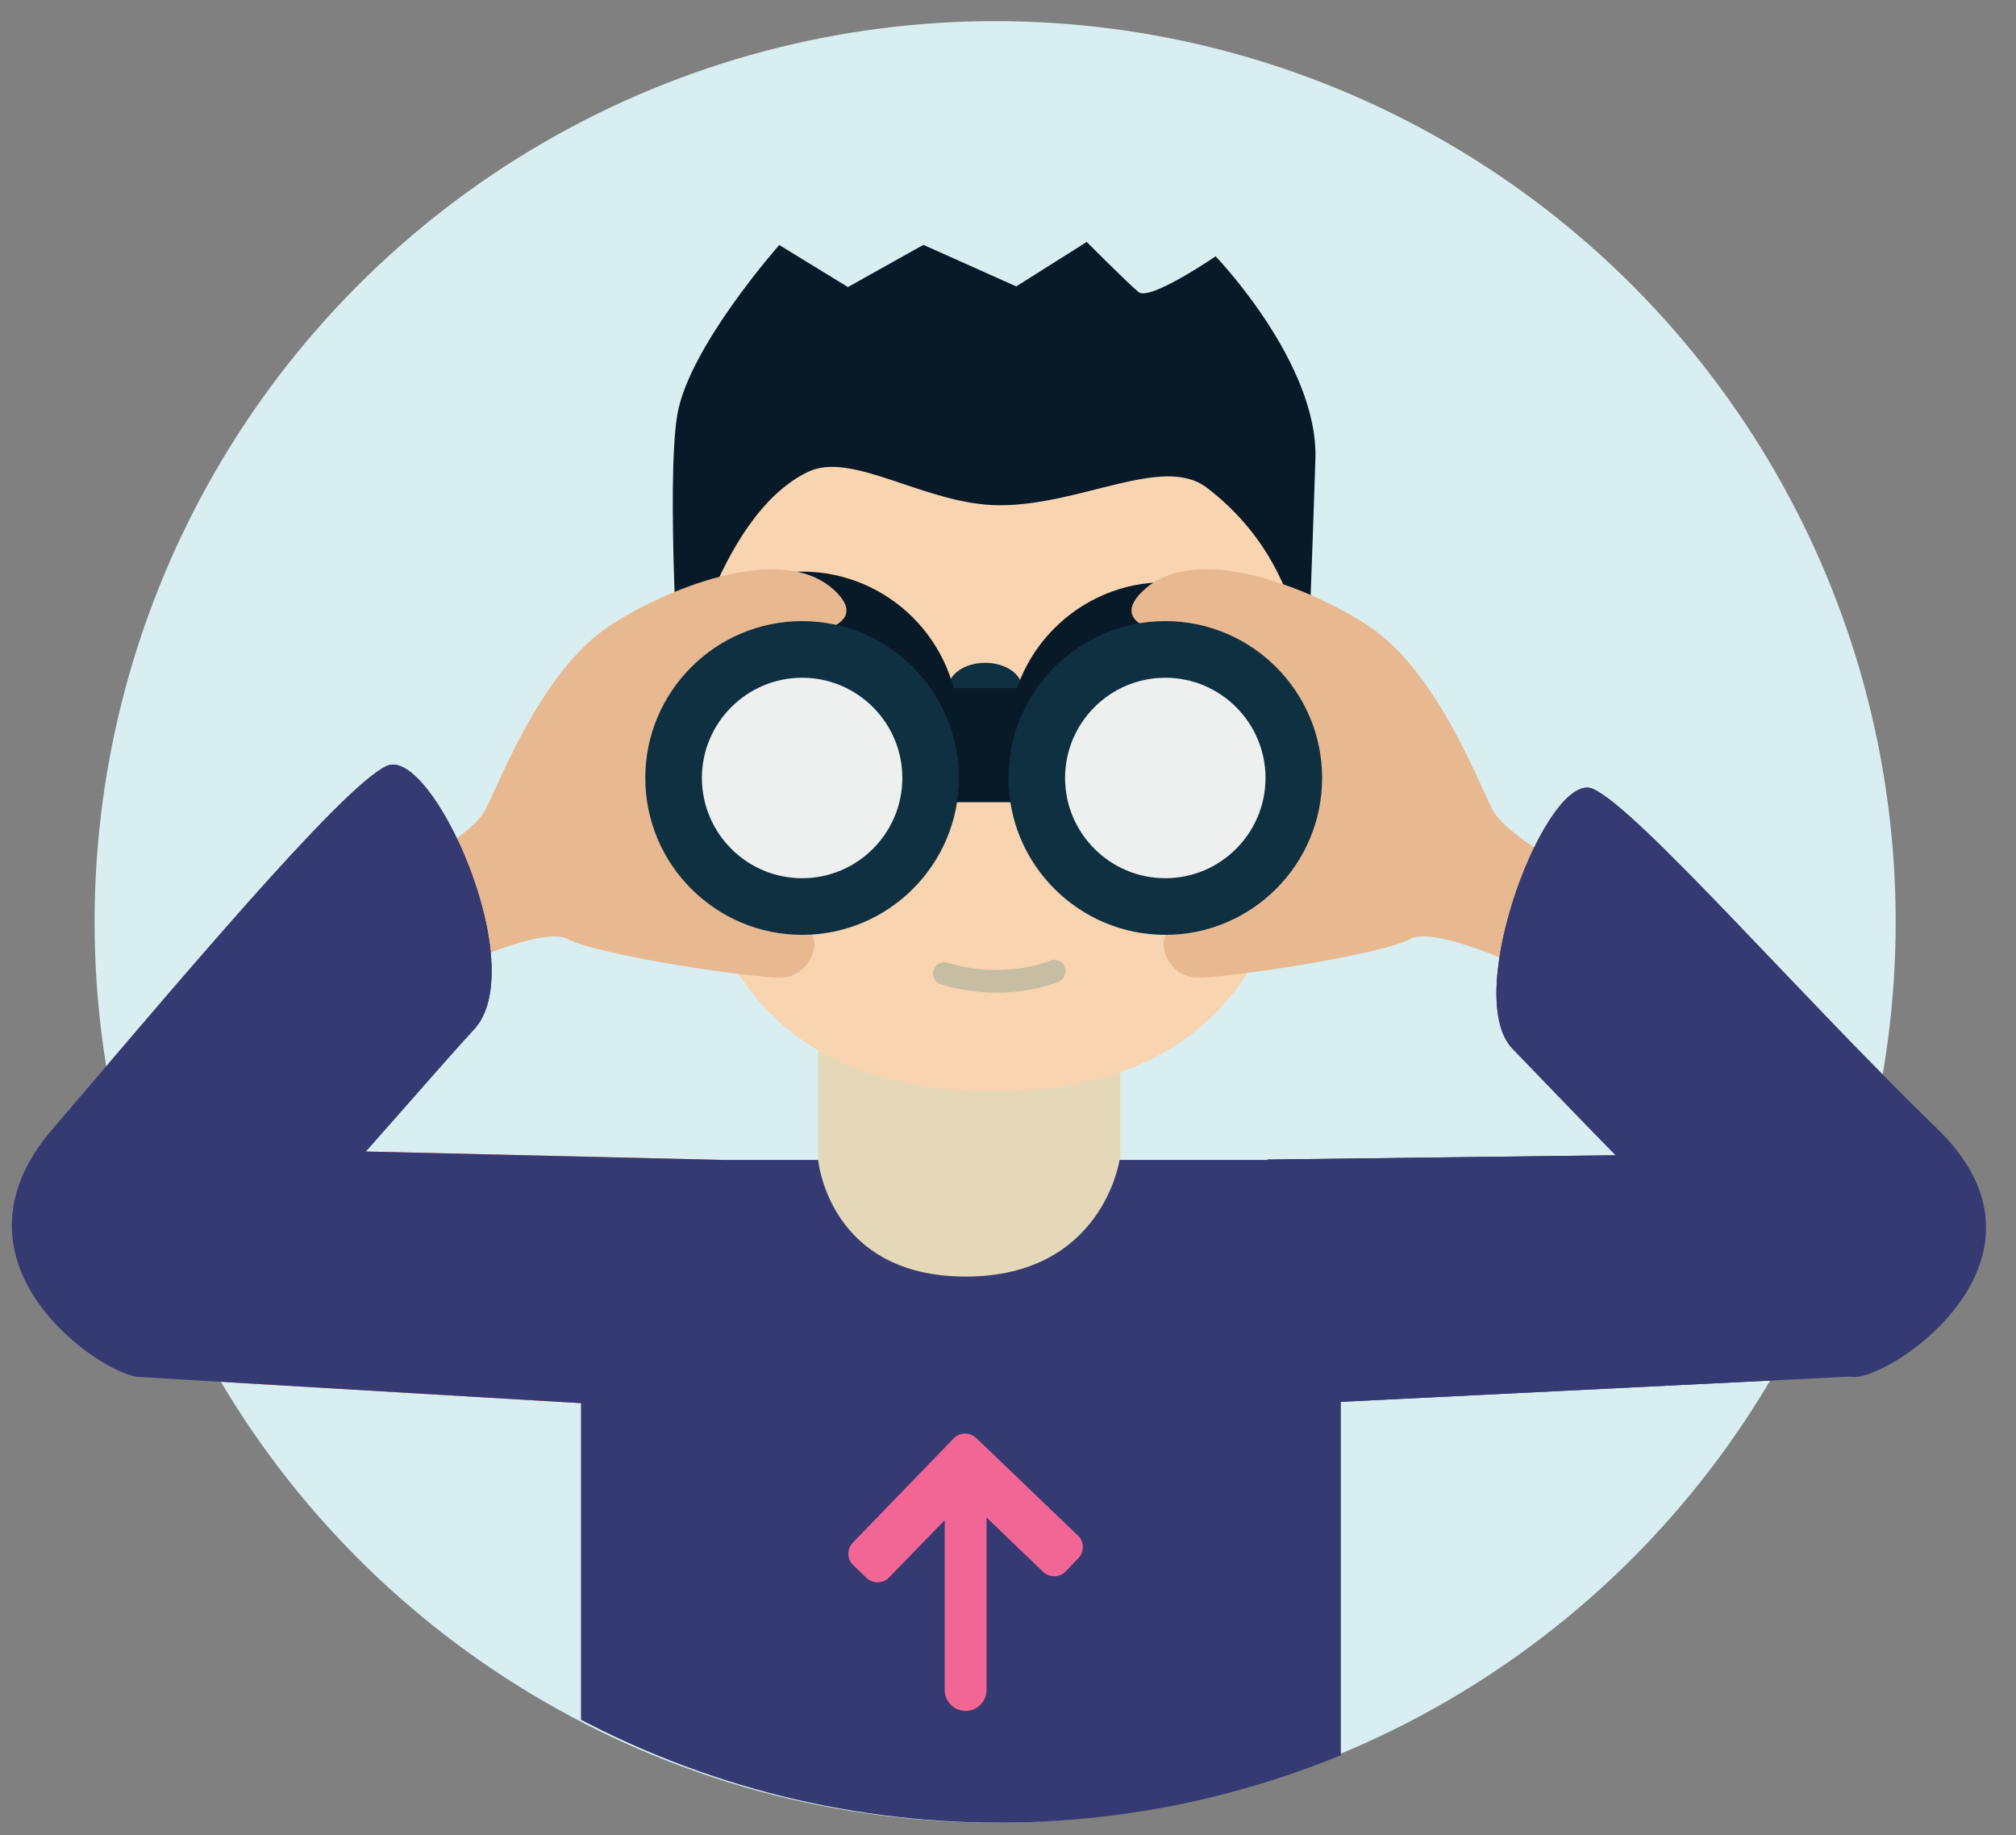 <?xml version="1.0" encoding="iso-8859-1"?>
<!-- Generator: Adobe Illustrator 21.0.0, SVG Export Plug-In . SVG Version: 6.00 Build 0)  -->
<svg version="1.1" id="Layer_1" xmlns="http://www.w3.org/2000/svg" xmlns:xlink="http://www.w3.org/1999/xlink" x="0px" y="0px"
	 viewBox="0 0 334 304" style="enable-background:new 0 0 334 304;" xml:space="preserve">
<rect x="0" y="0" width="334" height="304" fill="#808080" stroke="none"/>
<circle style="fill:#D9EEF1;" cx="164.869" cy="152.697" r="149.197"/>
<g>
	<defs>
		<circle id="SVGID_1_" cx="165.499" cy="152.697" r="149.197"/>
	</defs>
	<clipPath id="SVGID_2_">
		<use xlink:href="#SVGID_1_"  style="overflow:visible;"/>
	</clipPath>
	<g style="clip-path:url(#SVGID_2_);">
		<polygon style="fill:#F05C42;" points="8.701,189.504 119.65,192.127 98.748,232.561 23.066,228.074 		"/>
		<g>
			<ellipse style="fill:#F1E4C4;" cx="216.664" cy="118.515" rx="7.064" ry="13.446"/>
			<ellipse style="fill:#F1E4C4;" cx="112.588" cy="121.234" rx="7.063" ry="13.446"/>
			<rect x="135.545" y="170.521" style="fill:#E4D8B9;" width="50.084" height="56.089"/>
			<path style="fill:#F8D4B0;" d="M216.352,119.418c0,33.903-11.529,61.386-51.882,61.386c-40.352,0-51.881-27.482-51.881-61.386
				c0-33.902,8.101-61.385,51.881-61.385C208.251,58.033,216.352,85.516,216.352,119.418z"/>
			<path style="fill:#081928;" d="M112.589,115.368c0,0-2.252-35.416-0.383-46.633c1.87-11.218,16.898-28.152,16.898-28.152
				l11.378,6.965l12.501-6.99l15.383,6.881l11.682-7.364c0,0,6.702,6.741,8.572,8.299c1.87,1.558,12.775-5.921,12.775-5.921
				s17.029,17.673,16.534,33.55c-0.491,15.875-1.577,43.415-1.577,43.415s3.057-23.811-16.412-38.638
				c-7.257-5.529-20.854,2.954-34.379,2.909c-12.184-0.041-24.311-9.076-31.695-5.531
				C118.475,85.545,112.589,115.368,112.589,115.368z"/>
			<g>
				<path style="fill:#FFFFFF;" d="M202.953,124.82c0,0-1.708,2.719-2.505,3.938c-2.559,3.901-8.571,6.657-13.906,6.657
					c-5.337,0-11.355-2.76-13.91-6.665c-0.795-1.215-2.502-3.929-2.502-3.929s1.874-3.157,2.929-4.531
					c2.753-3.586,8.423-6.064,13.483-6.064c5.249,0,11.156,2.668,13.779,6.47C201.195,121.963,202.953,124.82,202.953,124.82z"/>
				<g>
					<circle style="fill:#0C8485;" cx="187.062" cy="125.105" r="6.855"/>
					<circle style="fill:#231F20;" cx="187.061" cy="125.105" r="2.914"/>
					<circle style="fill:#FFFFFF;" cx="188.314" cy="122.278" r="1.66"/>
				</g>
			</g>
			<g>
				<path style="fill:#FFFFFF;" d="M156.964,125.104c0,0-1.708,2.72-2.505,3.939c-2.559,3.9-8.57,6.656-13.906,6.656
					c-5.337,0-11.354-2.76-13.908-6.666c-0.796-1.215-2.503-3.93-2.503-3.93s1.875-3.157,2.929-4.53
					c2.753-3.585,8.423-6.063,13.482-6.063c5.25,0,11.156,2.667,13.781,6.47C155.207,122.248,156.964,125.104,156.964,125.104z"/>
				<g>
					<circle style="fill:#0C8485;" cx="141.073" cy="125.39" r="6.855"/>
					<circle style="fill:#231F20;" cx="141.073" cy="125.39" r="2.914"/>
					<circle style="fill:#FFFFFF;" cx="142.326" cy="122.562" r="1.66"/>
				</g>
			</g>
			<path style="fill:#C6BDA3;" d="M165.125,164.415c-2.724,0-5.852-0.354-9.222-1.374c-0.988-0.3-1.545-1.345-1.246-2.333
				c0.298-0.989,1.341-1.549,2.332-1.247c9.509,2.882,16.857-0.278,16.932-0.311c0.944-0.417,2.047,0.012,2.464,0.957
				c0.417,0.944-0.01,2.048-0.956,2.465C175.189,162.678,171.15,164.415,165.125,164.415z"/>
			<path style="fill:#081928;" d="M199.94,110.07c-0.138,0-0.276-0.022-0.412-0.07c-15.322-5.373-24.215-1.139-24.304-1.096
				c-0.618,0.303-1.364,0.048-1.668-0.568c-0.305-0.618-0.05-1.365,0.566-1.669c0.398-0.197,9.929-4.738,26.23,0.981
				c0.649,0.227,0.991,0.938,0.764,1.587C200.938,109.749,200.456,110.07,199.94,110.07z"/>
			<path style="fill:#081928;" d="M127.921,110.07c-0.514,0-0.996-0.321-1.176-0.834c-0.229-0.649,0.113-1.36,0.764-1.587
				c16.299-5.716,25.83-1.178,26.229-0.981c0.618,0.304,0.87,1.051,0.566,1.669c-0.303,0.616-1.046,0.87-1.665,0.569
				c-0.102-0.051-9.085-4.245-24.306,1.094C128.198,110.048,128.059,110.07,127.921,110.07z"/>
		</g>
		<g>
			<ellipse style="fill:#0F3041;" cx="163.218" cy="114.018" rx="6.128" ry="4.232"/>
			<g>
				<g>
					<rect x="106.909" y="121.098" style="fill:#081928;" width="51.963" height="7.616"/>
					<rect x="167.078" y="123.049" style="fill:#081928;" width="51.963" height="7.62"/>
					<path style="fill:#081928;" d="M132.892,94.676c-14.327,0-25.983,11.654-25.983,25.979c0,14.327,11.656,25.984,25.983,25.984
						c14.326,0,25.98-11.657,25.98-25.984C158.873,106.33,147.218,94.676,132.892,94.676z"/>
					<path style="fill:#081928;" d="M193.059,96.433c-14.326,0-25.982,11.656-25.982,25.984c0,14.324,11.656,25.978,25.982,25.978
						c14.327,0,25.982-11.654,25.982-25.978C219.041,108.089,207.386,96.433,193.059,96.433z"/>
					<rect x="152.231" y="114.016" style="fill:#081928;" width="22.074" height="18.851"/>
				</g>
				<path style="fill:#E8B891;" d="M123.319,106.001c0,0,23.799,0.13,14.945-8.205c-8.857-8.335-28.641,0.092-37.413,5.959
					c-11.004,7.358-17.775,25.07-20.38,30.279c-2.604,5.21-18.233,12.699-18.233,12.699l5.6,16.995c0,0,21.262-10.868,26.177-8.204
					c4.916,2.663,31.256,6.643,35.684,6.381c4.428-0.26,7.388-6.499,3.192-8.596c-4.198-2.095-18.951-7.831-22.466-22.546
					C106.909,116.045,123.319,106.001,123.319,106.001z"/>
				<path style="fill:#E8B891;" d="M204.38,106.001c0,0-23.802,0.13-14.945-8.205c8.857-8.335,28.64,0.092,37.412,5.959
					c11.003,7.358,17.774,25.07,20.38,30.279c2.603,5.21,18.232,12.699,18.232,12.699l-5.6,16.995c0,0-21.261-10.868-26.177-8.204
					c-4.917,2.663-31.257,6.643-35.685,6.381c-4.427-0.26-7.386-6.499-3.189-8.596c4.197-2.095,18.948-7.831,22.464-22.546
					C220.79,116.045,204.38,106.001,204.38,106.001z"/>
				<g>
					<circle style="fill:#EEEFEF;" cx="132.892" cy="128.86" r="21.293"/>
					<path style="fill:#0F3041;" d="M132.892,154.844c-14.327,0-25.983-11.656-25.983-25.984c0-14.325,11.656-25.981,25.983-25.981
						c14.326,0,25.98,11.656,25.98,25.981C158.873,143.188,147.218,154.844,132.892,154.844z M132.892,112.257
						c-9.156,0-16.605,7.449-16.605,16.603c0,9.156,7.449,16.605,16.605,16.605c9.155,0,16.604-7.449,16.604-16.605
						C149.496,119.706,142.047,112.257,132.892,112.257z"/>
				</g>
				<g>
					<circle style="fill:#EEEFEF;" cx="193.059" cy="128.86" r="21.293"/>
					<path style="fill:#0F3041;" d="M193.059,154.844c-14.326,0-25.982-11.656-25.982-25.984c0-14.325,11.656-25.981,25.982-25.981
						c14.327,0,25.982,11.656,25.982,25.981C219.041,143.188,207.386,154.844,193.059,154.844z M193.059,112.257
						c-9.155,0-16.604,7.449-16.604,16.603c0,9.156,7.449,16.605,16.604,16.605c9.156,0,16.604-7.449,16.604-16.605
						C209.664,119.706,202.215,112.257,193.059,112.257z"/>
				</g>
			</g>
		</g>
		<path style="fill:#363A72;" d="M222.142,314.691H96.254v-110.1l18.696-12.464h20.592c0,0,1.742,19.318,24.435,19.318
			c22.695,0,25.505-19.318,25.505-19.318h36.66V314.691z"/>
		<path style="fill:#F26695;" d="M178.592,254.35l-10.846-10.403c-1.049-1.005-2.765-2.65-3.812-3.656l-2.193-2.105
			c-1.047-1.006-2.732-0.977-3.742,0.068l-16.708,17.264c-1.01,1.043-0.979,2.72,0.069,3.726l2.193,2.105
			c1.048,1.007,2.734,0.977,3.744-0.065l9.215-9.49v28.129c0,1.914,1.552,3.466,3.467,3.466c1.913,0,3.465-1.552,3.465-3.466v-28.57
			l9.384,9c1.049,1.005,2.729,0.97,3.734-0.078l2.106-2.193C179.675,257.035,179.639,255.355,178.592,254.35z"/>
		<path style="fill:#363A72;" d="M64.086,126.859c7.479-3.358,24.078,33.309,14.436,43.662
			c-9.643,10.354-49.525,57.74-55.456,57.553c-5.93-0.186-33.687-18.585-14.365-41.063
			C28.021,164.535,56.607,130.217,64.086,126.859z"/>
		<polygon style="fill:#363A72;" points="320.934,190.687 209.983,192.063 215.93,232.499 306.568,228.011 		"/>
		<path style="fill:#363A72;" d="M263.925,130.669c-7.478-3.358-21.989,34.076-13.334,43.04
			c8.657,8.965,50.634,52.866,55.977,54.302c5.344,1.435,37.099-19.058,14.366-41.063
			C298.201,164.944,271.404,134.027,263.925,130.669z"/>
	</g>
</g>
<polygon style="fill:#363A72;" points="8.701,189.504 119.65,192.127 98.748,232.561 23.066,228.074 "/>
<path style="fill:#363A72;" d="M64.086,126.859c7.479-3.358,24.078,33.309,14.436,43.662c-9.643,10.354-49.525,57.74-55.456,57.553
	c-5.93-0.186-33.687-18.585-14.365-41.063C28.021,164.535,56.607,130.217,64.086,126.859z"/>
<polygon style="fill:#363A72;" points="320.934,190.687 209.983,192.063 215.93,232.499 306.568,228.011 "/>
<path style="fill:#363A72;" d="M263.925,130.669c-7.478-3.358-21.989,34.076-13.334,43.04c8.657,8.965,50.634,52.866,55.977,54.302
	c5.344,1.435,37.099-19.058,14.366-41.063C298.201,164.944,271.404,134.027,263.925,130.669z"/>
</svg>
